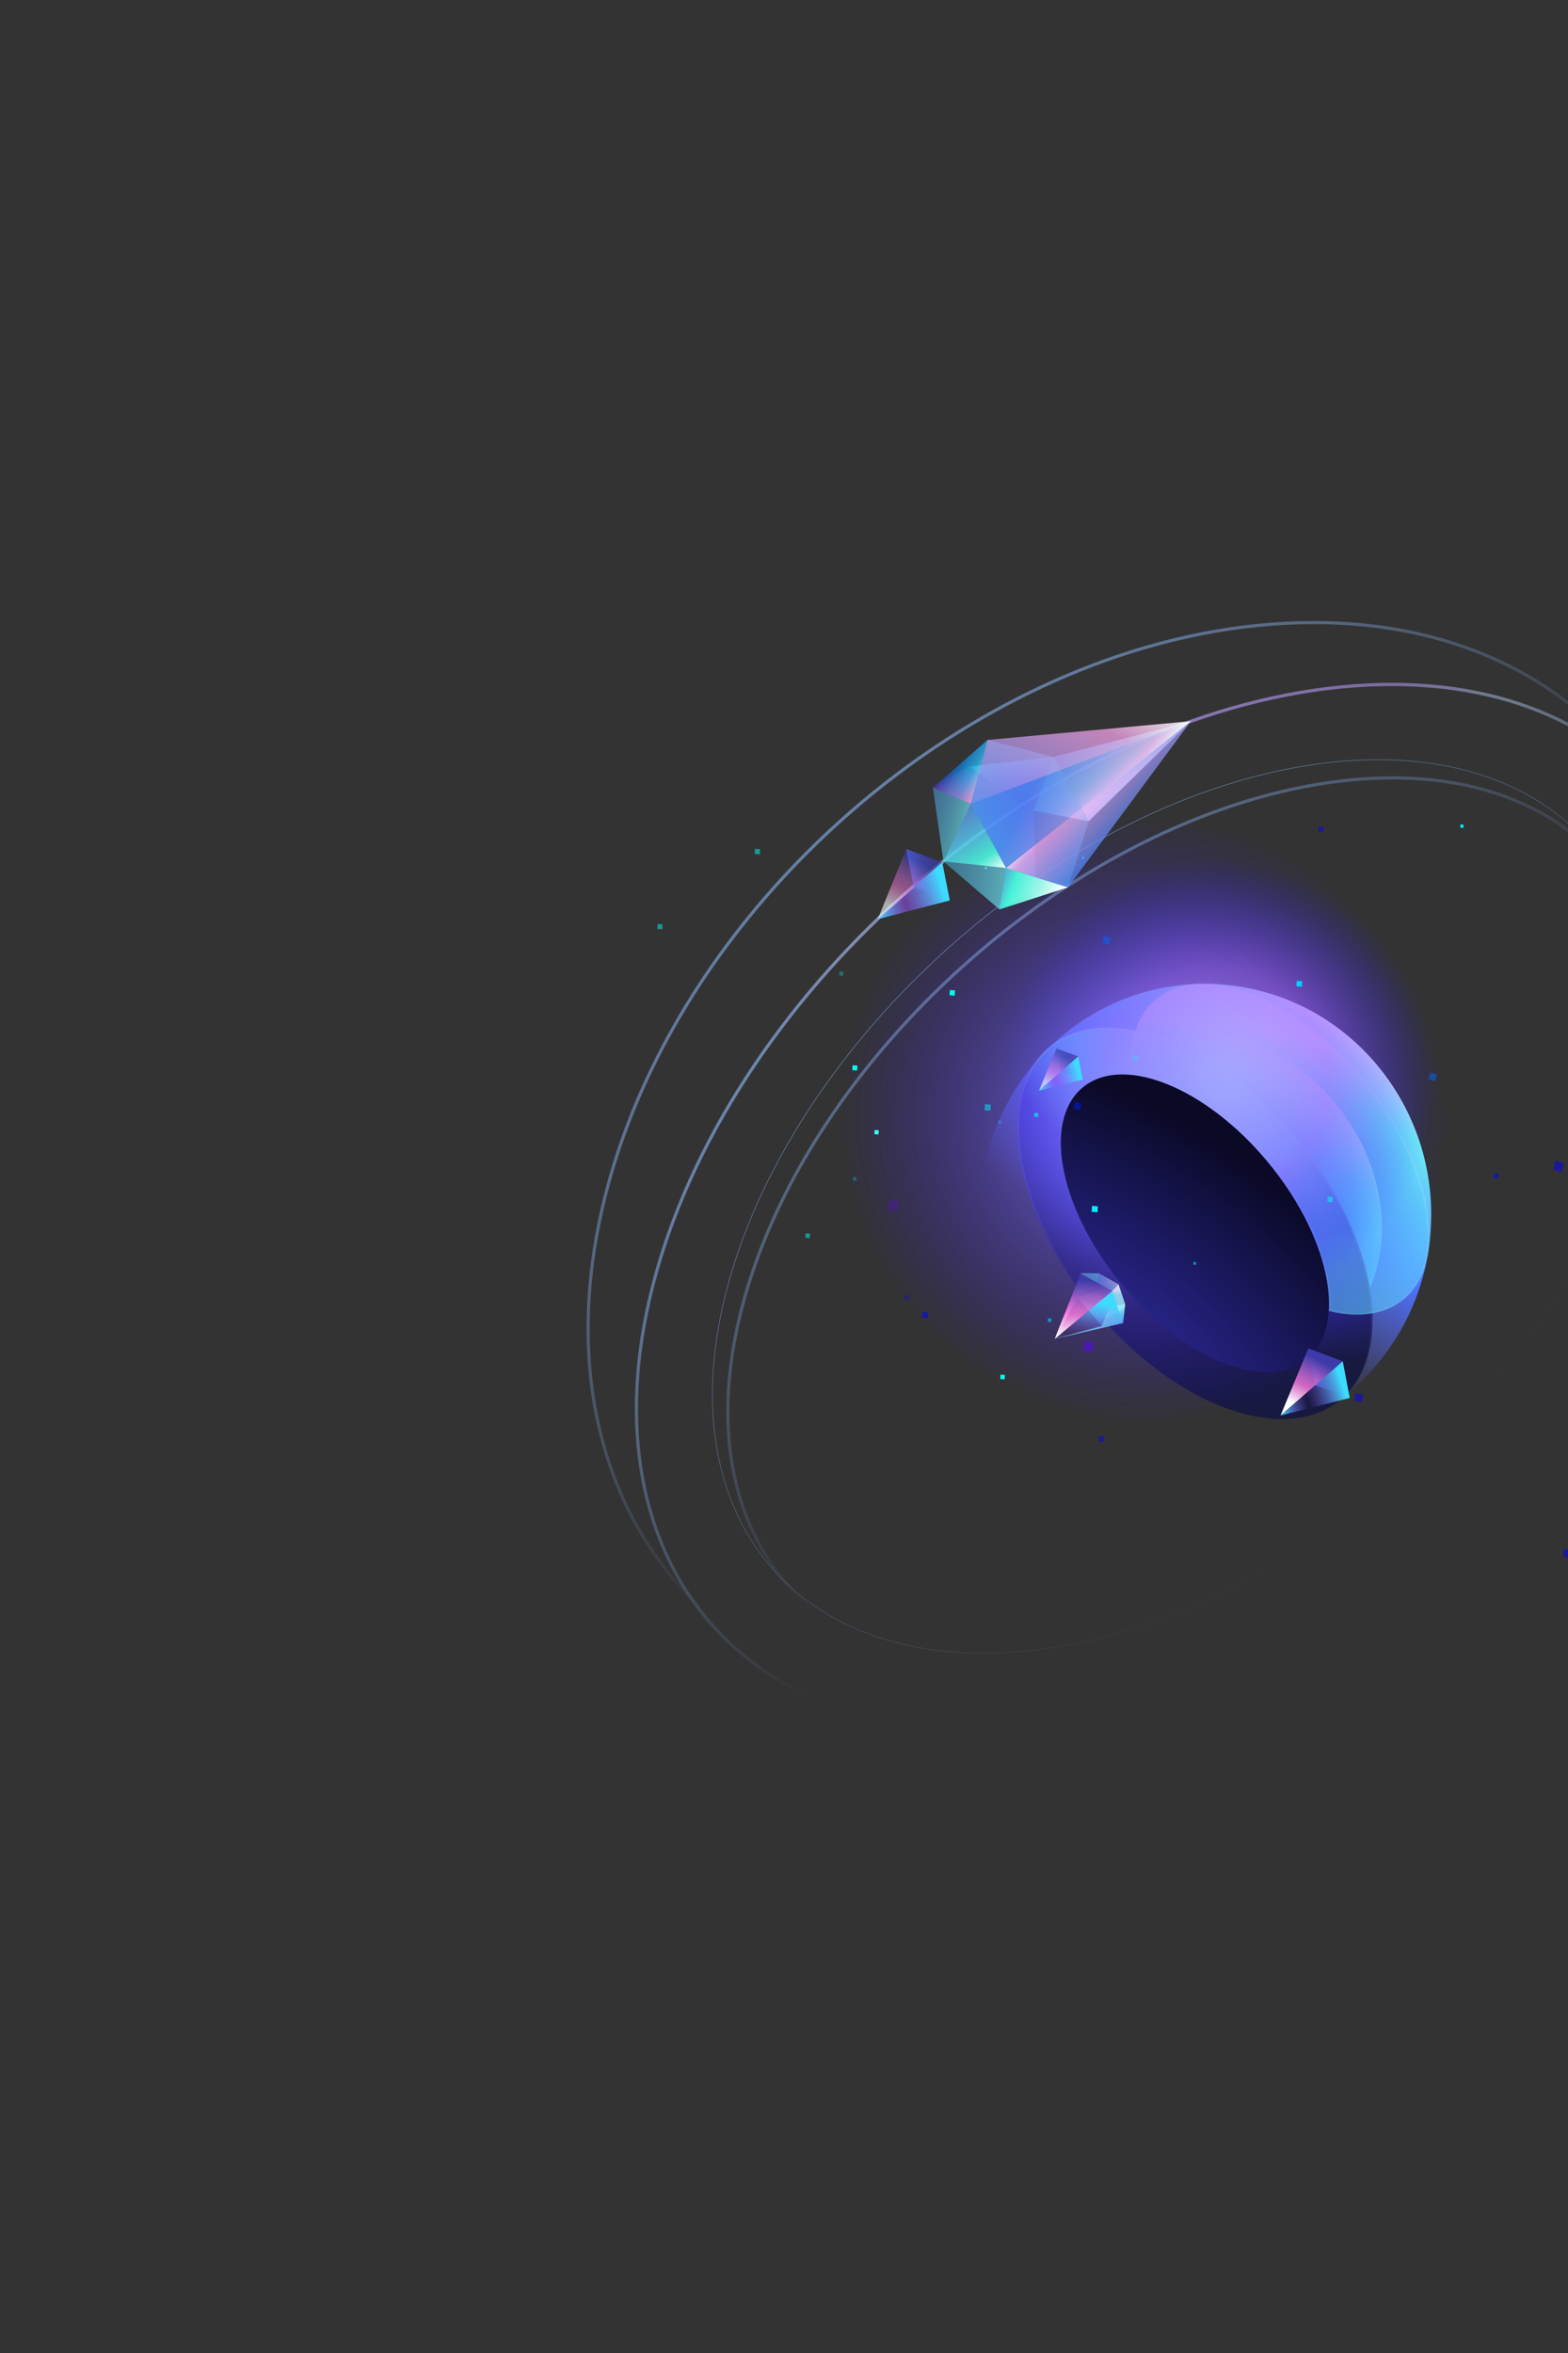 <svg width="640" height="960" viewBox="0 0 640 960" fill="none" xmlns="http://www.w3.org/2000/svg">
<rect x="0" y="0" width="640" height="960" fill="#333333" stroke="none"/>
<path d="M583.89 502.838C579.973 554.557 535.674 593.127 484.946 588.986C434.217 584.845 396.268 539.562 400.185 487.843C404.101 436.125 448.4 397.555 499.129 401.696C549.858 405.836 587.806 451.12 583.89 502.838Z" fill="url(#paint0_linear_58_167)"/>
<path d="M564.066 500.019C564.522 536.842 536.024 561.654 500.413 555.439C464.802 549.224 435.564 514.335 435.108 477.512C434.651 440.689 463.15 415.877 498.76 422.092C534.371 428.307 563.609 463.196 564.066 500.019Z" fill="url(#paint1_radial_58_167)"/>
<path d="M558.921 524.576C566.403 566.371 540.584 588.851 501.253 574.786C461.923 560.721 423.974 515.438 416.492 473.643C409.011 431.849 434.83 409.369 474.16 423.434C513.491 437.498 551.44 482.781 558.921 524.576Z" fill="url(#paint2_radial_58_167)"/>
<path d="M558.543 524.648C562.269 545.464 557.687 561.368 547.392 570.331C537.097 579.295 520.97 581.421 501.381 574.416C481.795 567.412 462.528 552.623 447.222 534.359C431.916 516.094 420.596 494.386 416.871 473.572C413.144 452.756 417.726 436.852 428.021 427.889C438.316 418.925 454.443 416.798 474.032 423.803C493.618 430.807 512.885 445.596 528.191 463.861C543.498 482.126 554.817 503.834 558.543 524.648Z" stroke="url(#paint3_linear_58_167)" stroke-opacity="0.2" stroke-width="0.776"/>
<mask id="path-5-inside-1_58_167" fill="white">
<path fill-rule="evenodd" clip-rule="evenodd" d="M542.331 534.874C542.618 530.42 542.231 525.447 541.097 520.018C534.516 488.528 505.278 453.639 475.792 442.092C470.709 440.101 465.951 438.934 461.59 438.527C459.301 408.644 479.719 393.849 510.12 405.22C543.122 417.563 575.39 456.068 582.193 491.222C588.46 523.605 570.931 541.849 542.331 534.874Z"/>
</mask>
<path fill-rule="evenodd" clip-rule="evenodd" d="M542.331 534.874C542.618 530.42 542.231 525.447 541.097 520.018C534.516 488.528 505.278 453.639 475.792 442.092C470.709 440.101 465.951 438.934 461.59 438.527C459.301 408.644 479.719 393.849 510.12 405.22C543.122 417.563 575.39 456.068 582.193 491.222C588.46 523.605 570.931 541.849 542.331 534.874Z" fill="url(#paint4_linear_58_167)"/>
<path d="M541.097 520.018L541.849 519.853L541.097 520.018ZM542.331 534.874L541.564 534.825L541.521 535.483L542.15 535.636L542.331 534.874ZM475.792 442.092L475.514 442.823L475.792 442.092ZM461.59 438.527L460.823 438.591L460.873 439.248L461.517 439.308L461.59 438.527ZM510.12 405.22L510.387 404.484L510.12 405.22ZM582.193 491.222L582.947 491.068L582.193 491.222ZM540.345 520.184C541.467 525.554 541.846 530.454 541.564 534.825L543.099 534.923C543.391 530.386 542.996 525.34 541.849 519.853L540.345 520.184ZM475.514 442.823C490.109 448.539 504.69 460.055 516.448 474.086C528.207 488.117 537.087 504.597 540.345 520.184L541.849 519.853C538.526 503.949 529.497 487.24 517.619 473.067C505.742 458.894 490.961 447.192 476.07 441.36L475.514 442.823ZM461.517 439.308C465.797 439.707 470.486 440.854 475.514 442.823L476.07 441.36C470.932 439.348 466.104 438.162 461.662 437.747L461.517 439.308ZM462.356 438.464C461.226 423.705 465.708 412.855 474.03 407.049C482.369 401.231 494.788 400.32 509.853 405.955L510.387 404.484C495.052 398.748 482.061 399.549 473.163 405.757C464.248 411.977 459.665 423.466 460.823 438.591L462.356 438.464ZM509.853 405.955C526.201 412.07 542.415 424.687 555.395 440.177C568.376 455.666 578.068 473.962 581.438 491.376L582.947 491.068C579.514 473.328 569.671 454.794 556.566 439.157C543.462 423.52 527.041 410.713 510.387 404.484L509.853 405.955ZM581.438 491.376C584.544 507.424 581.72 519.784 574.778 527.27C567.852 534.741 556.637 537.557 542.512 534.112L542.15 535.636C556.625 539.166 568.474 536.348 575.895 528.345C583.302 520.357 586.108 507.404 582.947 491.068L581.438 491.376Z" fill="url(#paint5_linear_58_167)" fill-opacity="0.3" mask="url(#path-5-inside-1_58_167)"/>
<g style="mix-blend-mode:lighten">
<ellipse cx="113.965" cy="110.356" rx="113.965" ry="110.356" transform="matrix(-0.642 -0.766 0.754 -0.657 480.817 606.226)" fill="url(#paint6_radial_58_167)" fill-opacity="0.6"/>
</g>
<g style="mix-blend-mode:lighten">
<path d="M357.516 343.757C422.344 287.313 520.072 295.46 575.797 361.955C631.522 428.45 624.142 528.112 559.313 584.557C494.484 641.001 396.756 632.854 341.032 566.359C285.307 499.864 292.687 400.202 357.516 343.757Z" fill="url(#paint7_radial_58_167)" fill-opacity="0.8"/>
</g>
<path d="M541.096 520.019C547.677 551.509 529.109 567.676 499.623 556.128C470.137 544.581 440.899 509.692 434.318 478.202C427.737 446.711 446.305 430.545 475.791 442.092C505.277 453.639 534.515 488.528 541.096 520.019Z" fill="url(#paint8_radial_58_167)"/>
<path d="M433.269 678.896C382.791 686.196 343.287 672.655 320.127 645.019C296.966 617.382 290.02 575.493 304.983 525.814C319.947 476.132 353.972 428.156 396.914 390.767C439.857 353.379 491.665 326.623 542.146 319.323C592.623 312.023 632.127 325.564 655.288 353.2C678.448 380.837 685.395 422.726 670.431 472.405C655.467 522.087 621.442 570.063 578.5 607.452C535.558 644.84 483.75 671.596 433.269 678.896Z" stroke="url(#paint9_linear_58_167)" stroke-width="1.294"/>
<path d="M427.556 672.511C376.959 679.828 337.257 666.265 313.951 638.455C290.644 610.644 283.708 568.553 298.706 518.758C313.705 468.961 347.796 420.905 390.794 383.468C433.793 346.03 485.688 319.22 536.286 311.903C586.883 304.587 626.585 318.149 649.891 345.96C673.198 373.77 680.134 415.861 665.136 465.657C650.137 515.453 616.046 563.509 573.048 600.946C530.049 638.384 478.154 665.194 427.556 672.511Z" stroke="url(#paint10_linear_58_167)" stroke-width="0.259"/>
<path d="M422.356 703.475C363.239 710.846 316.471 693.854 288.566 660.556C260.66 627.257 251.505 577.517 267.888 519.151C284.273 460.779 323.086 404.908 372.621 361.779C422.155 318.651 482.362 288.308 541.486 280.936C600.603 273.565 647.371 290.557 675.276 323.855C703.181 357.154 712.337 406.895 695.954 465.261C679.569 523.632 640.756 579.504 591.221 622.632C541.686 665.76 481.479 696.103 422.356 703.475Z" stroke="url(#paint11_linear_58_167)" stroke-width="1.294"/>
<path d="M422.356 703.475C363.239 710.846 316.471 693.854 288.566 660.556C260.66 627.257 251.505 577.517 267.888 519.151C284.273 460.779 323.086 404.908 372.621 361.779C422.155 318.651 482.362 288.308 541.486 280.936C600.603 273.565 647.371 290.557 675.276 323.855C703.181 357.154 712.337 406.895 695.954 465.261C679.569 523.632 640.756 579.504 591.221 622.632C541.686 665.76 481.479 696.103 422.356 703.475Z" stroke="url(#paint12_linear_58_167)" stroke-opacity="0.2" stroke-width="1.294"/>
<path d="M417.118 697.186C355.696 701.8 305.869 681.205 274.908 644.26C243.948 607.315 231.778 553.932 245.85 492.814C259.923 431.689 297.575 374.447 347.1 331.327C396.624 288.207 457.978 259.248 519.409 254.634C580.831 250.02 630.658 270.615 661.618 307.56C692.579 344.504 704.749 397.888 690.677 459.005C676.604 520.131 638.952 577.373 589.427 620.493C539.903 663.613 478.549 692.572 417.118 697.186Z" stroke="url(#paint13_linear_58_167)" stroke-width="1.294"/>
<rect width="2.414" height="2.414" transform="matrix(0.076 -1.007 0.987 0.081 401.863 452.938)" fill="#00F0FF" fill-opacity="0.5"/>
<rect width="0.995" height="0.995" transform="matrix(0.076 -1.007 0.987 0.081 401.822 354.611)" fill="#00F0FF"/>
<rect width="1.307" height="1.307" transform="matrix(-0.076 1.007 0.987 0.081 596.124 336.354)" fill="#00F0FF"/>
<rect width="1.505" height="1.505" transform="matrix(0.076 -1.007 0.987 0.081 437.295 328.302)" fill="#00F0FF"/>
<rect width="0.892" height="0.892" transform="matrix(0.076 -1.007 0.987 0.081 441.603 350.459)" fill="#00F0FF"/>
<rect width="2.414" height="2.414" transform="matrix(0.076 -1.007 0.987 0.081 445.564 494.403)" fill="#00F0FF"/>
<rect width="2.414" height="2.414" transform="matrix(0.076 -1.007 0.987 0.081 376.287 537.626)" fill="#0500FF" fill-opacity="0.5"/>
<rect width="1.687" height="1.687" transform="matrix(0.076 -1.007 0.987 0.081 356.882 462.716)" fill="#3DFFFB"/>
<rect width="3.138" height="3.138" transform="matrix(0.076 -1.007 0.987 0.081 552.969 571.706)" fill="#0500FF" fill-opacity="0.5"/>
<rect width="3.35" height="3.35" transform="matrix(0.076 -1.007 0.987 0.081 637.967 635.304)" fill="#0500FF" fill-opacity="0.5"/>
<rect width="2.869" height="2.869" transform="matrix(-0.949 -0.29 0.282 -0.967 585.713 441.197)" fill="#0066FF" fill-opacity="0.5"/>
<rect width="2.242" height="2.247" transform="matrix(-0.988 -0.081 0.076 -1.005 531.33 402.596)" fill="#00D1FF"/>
<rect width="2.696" height="2.696" transform="matrix(0.949 0.29 0.282 -0.967 438.064 452.148)" fill="#001AFF" fill-opacity="0.5"/>
<rect width="2.869" height="2.869" transform="matrix(-0.949 -0.29 0.282 -0.967 452.684 385.481)" fill="#0066FF" fill-opacity="0.5"/>
<rect width="2.072" height="2.077" transform="matrix(-0.988 -0.081 0.076 -1.005 540.138 339.397)" fill="#0500FF" fill-opacity="0.5"/>
<rect width="2.007" height="2.007" transform="matrix(-0.949 -0.29 0.282 -0.967 611.423 481.008)" fill="#0500FF" fill-opacity="0.5"/>
<rect width="3.734" height="3.734" transform="matrix(-0.949 -0.29 0.282 -0.967 637.4 478.21)" fill="#0500FF" fill-opacity="0.5"/>
<rect width="1.608" height="1.607" transform="matrix(0.076 -1.006 0.987 0.081 422.114 455.614)" fill="#00FFF0" fill-opacity="0.6"/>
<rect width="1.811" height="1.811" transform="matrix(0.076 -1.006 0.987 0.081 408.265 562.644)" fill="#00FFF0"/>
<rect width="2" height="1.999" transform="matrix(-0.076 1.006 0.987 0.081 348.014 434.598)" fill="#00FFF0"/>
<rect width="2.128" height="2.127" transform="matrix(0.076 -1.006 0.987 0.081 387.568 406.056)" fill="#00FFF0"/>
<rect width="2.128" height="2.127" transform="matrix(0.076 -1.006 0.987 0.081 541.78 490.39)" fill="#00FFF0" fill-opacity="0.5"/>
<rect width="1.167" height="1.166" transform="matrix(0.076 -1.006 0.987 0.081 487.018 515.987)" fill="#00FFF0" fill-opacity="0.5"/>
<rect width="2.128" height="2.128" transform="matrix(-0.508 -0.868 0.85 -0.516 449.265 588.576)" fill="#0500FF" fill-opacity="0.5"/>
<rect width="1.486" height="1.485" transform="matrix(0.076 -1.006 0.987 0.081 427.641 539.314)" fill="#00D1FF" fill-opacity="0.6"/>
<rect width="4.004" height="4.002" transform="matrix(0.076 -1.006 0.987 0.081 442.098 551.348)" fill="#6100FF" fill-opacity="0.5"/>
<g opacity="0.5">
<rect width="1.608" height="1.607" transform="matrix(0.076 -1.006 0.987 0.081 342.553 397.981)" fill="#00FFF0" fill-opacity="0.6"/>
<rect width="1.811" height="1.811" transform="matrix(0.076 -1.006 0.987 0.081 328.705 505.011)" fill="#00FFF0"/>
<rect width="2" height="1.999" transform="matrix(-0.076 1.006 0.987 0.081 268.453 376.967)" fill="#00FFF0"/>
<rect width="2.128" height="2.127" transform="matrix(0.076 -1.006 0.987 0.081 308.007 348.423)" fill="#00FFF0"/>
<rect width="2.128" height="2.127" transform="matrix(0.076 -1.006 0.987 0.081 462.219 432.758)" fill="#00FFF0" fill-opacity="0.5"/>
<rect width="1.167" height="1.166" transform="matrix(0.076 -1.006 0.987 0.081 407.458 458.354)" fill="#00FFF0" fill-opacity="0.5"/>
<rect width="2.128" height="2.128" transform="matrix(-0.508 -0.868 0.85 -0.516 369.704 530.944)" fill="#0500FF" fill-opacity="0.5"/>
<rect width="1.486" height="1.485" transform="matrix(0.076 -1.006 0.987 0.081 348.08 481.682)" fill="#00D1FF" fill-opacity="0.6"/>
<rect width="4.004" height="4.002" transform="matrix(0.076 -1.006 0.987 0.081 362.537 493.718)" fill="#6100FF" fill-opacity="0.5"/>
</g>
<path d="M536.843 565.15L534.003 550.187L548.058 555.385L550.898 570.347L536.843 565.15Z" fill="url(#paint14_linear_58_167)"/>
<path d="M548.059 555.387L534.004 550.189L522.685 577.477L548.059 555.387Z" fill="url(#paint15_linear_58_167)"/>
<path d="M548.059 555.389L550.915 570.347L522.685 577.479L548.059 555.389Z" fill="url(#paint16_linear_58_167)"/>
<path d="M433.021 437.19L431.229 427.749L440.098 431.029L441.89 440.47L433.021 437.19Z" fill="url(#paint17_linear_58_167)"/>
<path d="M440.099 431.028L431.229 427.747L424.085 444.968L440.099 431.028Z" fill="url(#paint18_linear_58_167)" fill-opacity="0.6"/>
<path d="M440.099 431.028L441.901 440.467L424.085 444.968L440.099 431.028Z" fill="url(#paint19_linear_58_167)"/>
<path d="M372.955 362.044L369.893 346.456L384.588 351.781L387.65 367.369L372.955 362.044Z" fill="url(#paint20_linear_58_167)"/>
<path d="M384.588 351.784L369.893 346.459L358.268 375.002L384.588 351.784Z" fill="url(#paint21_linear_58_167)" fill-opacity="0.6"/>
<path d="M384.588 351.784L387.667 367.368L358.268 375.003L384.588 351.784Z" fill="url(#paint22_linear_58_167)"/>
<path d="M448.544 519.519L447.659 526.675L452.886 532.753L459.247 532.09L456.529 523.982L448.544 519.519Z" fill="url(#paint23_linear_58_167)" fill-opacity="0.7"/>
<path d="M430.548 546.24L449.745 540.992L458.419 539.79L430.548 546.24Z" fill="url(#paint24_linear_58_167)" fill-opacity="0.8"/>
<path d="M430.547 546.241L439.801 529.38L441.1 519.532L430.547 546.241Z" fill="url(#paint25_linear_58_167)"/>
<path d="M441.098 519.534L439.802 529.386L447.659 526.675L448.544 519.518L441.098 519.534Z" fill="url(#paint26_linear_58_167)" fill-opacity="0.6"/>
<path d="M449.744 540.991L439.803 529.384L447.661 526.673L452.886 532.751L449.744 540.991Z" fill="url(#paint27_linear_58_167)" fill-opacity="0.6"/>
<path d="M449.742 540.994L458.418 539.789L459.247 532.089L452.885 532.753L449.742 540.994Z" fill="url(#paint28_linear_58_167)" fill-opacity="0.8"/>
<path d="M430.548 546.24L453.965 526.724L458.419 539.79L430.548 546.24Z" fill="url(#paint29_linear_58_167)"/>
<path d="M430.547 546.239L453.964 526.723L441.1 519.53L430.547 546.239Z" fill="url(#paint30_linear_58_167)"/>
<path d="M458.418 539.79L453.965 526.723L456.529 523.98L459.246 532.093L458.418 539.79Z" fill="url(#paint31_linear_58_167)" fill-opacity="0.6"/>
<path d="M441.096 519.534L453.963 526.724L456.529 523.981L448.541 519.518L441.096 519.534Z" fill="url(#paint32_linear_58_167)" fill-opacity="0.6"/>
<path d="M429.998 308.811L444.353 335.068L421.855 330.616L429.998 308.811Z" fill="url(#paint33_linear_58_167)"/>
<path d="M430 308.811L444.354 335.068L486.082 294.235L430 308.811Z" fill="url(#paint34_linear_58_167)"/>
<path d="M395.39 312.715L421.867 330.614L429.999 308.811L395.39 312.715Z" fill="url(#paint35_linear_58_167)"/>
<path d="M422.85 362.949L421.866 330.613L395.39 312.717L380.774 321.358L385.095 351.443L407.933 371.038L422.85 362.949Z" fill="url(#paint36_linear_58_167)" fill-opacity="0.5"/>
<path d="M410.658 354.157L435.926 362.02L444.354 335.068L430 308.811L403.057 301.896L396.303 327.899L410.658 354.157Z" fill="url(#paint37_radial_58_167)" fill-opacity="0.5"/>
<path d="M396.303 327.898L410.658 354.156L385.091 351.442L396.303 327.898Z" fill="url(#paint38_linear_58_167)"/>
<path d="M396.304 327.899L410.658 354.157L486.082 294.234L396.304 327.899Z" fill="url(#paint39_linear_58_167)" fill-opacity="0.9"/>
<path d="M407.934 371.039L410.658 354.157L385.091 351.443L407.934 371.039Z" fill="url(#paint40_linear_58_167)" fill-opacity="0.5"/>
<path d="M380.774 321.356L396.303 327.898L385.093 351.446L380.774 321.356Z" fill="url(#paint41_linear_58_167)" fill-opacity="0.5"/>
<path d="M407.935 371.04L410.658 354.158L435.926 362.021L407.935 371.04Z" fill="url(#paint42_linear_58_167)"/>
<path d="M380.775 321.356L396.304 327.899L403.058 301.895L380.775 321.356Z" fill="url(#paint43_linear_58_167)"/>
<path d="M380.775 321.356L396.304 327.899L403.058 301.895L380.775 321.356Z" fill="url(#paint44_linear_58_167)" fill-opacity="0.6"/>
<path d="M486.083 294.234L410.658 354.157L435.926 362.021L486.083 294.234Z" fill="url(#paint45_linear_58_167)" fill-opacity="0.9"/>
<path d="M486.083 294.233L396.302 327.896L403.056 301.893L486.083 294.233Z" fill="url(#paint46_linear_58_167)" fill-opacity="0.9"/>
<defs>
<linearGradient id="paint0_linear_58_167" x1="531.825" y1="411.2" x2="464.467" y2="516.351" gradientUnits="userSpaceOnUse">
<stop stop-color="white"/>
<stop offset="0.166" stop-color="#71FFF6"/>
<stop offset="0.552" stop-color="#4F75FF"/>
<stop offset="1" stop-color="#5E64FF" stop-opacity="0"/>
</linearGradient>
<radialGradient id="paint1_radial_58_167" cx="0" cy="0" r="1" gradientUnits="userSpaceOnUse" gradientTransform="translate(493.132 515.431) rotate(-78.279) scale(83.569 98.085)">
<stop offset="0.406" stop-color="#3330B1" stop-opacity="0.1"/>
<stop offset="0.679" stop-color="#58FFFF" stop-opacity="0.5"/>
<stop offset="1" stop-color="white"/>
</radialGradient>
<radialGradient id="paint2_radial_58_167" cx="0" cy="0" r="1" gradientUnits="userSpaceOnUse" gradientTransform="translate(486.984 433.916) rotate(122.777) scale(105.737 180.153)">
<stop stop-color="white"/>
<stop offset="0.298" stop-color="#5EF5FF"/>
<stop offset="0.538" stop-color="#3432BD"/>
<stop offset="0.914" stop-color="#171940"/>
</radialGradient>
<linearGradient id="paint3_linear_58_167" x1="483.777" y1="426.976" x2="457.202" y2="540.58" gradientUnits="userSpaceOnUse">
<stop stop-color="white"/>
<stop offset="1" stop-color="white" stop-opacity="0"/>
</linearGradient>
<linearGradient id="paint4_linear_58_167" x1="529.373" y1="423.246" x2="519.941" y2="503.053" gradientUnits="userSpaceOnUse">
<stop stop-color="white"/>
<stop offset="0.502" stop-color="#4FFFF4" stop-opacity="0.1"/>
<stop offset="1" stop-color="#5ECFFF" stop-opacity="0.6"/>
</linearGradient>
<linearGradient id="paint5_linear_58_167" x1="521.848" y1="388.404" x2="535.384" y2="567.863" gradientUnits="userSpaceOnUse">
<stop stop-color="white"/>
<stop offset="1" stop-color="white" stop-opacity="0"/>
</linearGradient>
<radialGradient id="paint6_radial_58_167" cx="0" cy="0" r="1" gradientUnits="userSpaceOnUse" gradientTransform="translate(113.965 118.177) rotate(80.725) scale(87.741 90.636)">
<stop offset="0.073" stop-color="white"/>
<stop offset="0.508" stop-color="#C173FF" stop-opacity="0.9"/>
<stop offset="1" stop-color="#0E26FF" stop-opacity="0"/>
</radialGradient>
<radialGradient id="paint7_radial_58_167" cx="0" cy="0" r="1" gradientUnits="userSpaceOnUse" gradientTransform="translate(466.735 456.913) rotate(-50.085) scale(124.036 124.617)">
<stop offset="0.073" stop-color="#8785FF"/>
<stop offset="1" stop-color="#3E0EFF" stop-opacity="0"/>
</radialGradient>
<radialGradient id="paint8_radial_58_167" cx="0" cy="0" r="1" gradientUnits="userSpaceOnUse" gradientTransform="translate(438.427 557.326) rotate(-56.239) scale(108.001 189.138)">
<stop stop-color="#3330B1"/>
<stop offset="1" stop-color="#0A0926"/>
</radialGradient>
<linearGradient id="paint9_linear_58_167" x1="352.656" y1="337.956" x2="502.714" y2="510.303" gradientUnits="userSpaceOnUse">
<stop stop-color="#8FBCFF" stop-opacity="0.6"/>
<stop offset="1" stop-color="#8FBCFF" stop-opacity="0"/>
</linearGradient>
<linearGradient id="paint10_linear_58_167" x1="382.784" y1="373.91" x2="577.348" y2="597.374" gradientUnits="userSpaceOnUse">
<stop stop-color="#8FBCFF" stop-opacity="0.6"/>
<stop offset="1" stop-color="#8FBCFF" stop-opacity="0"/>
</linearGradient>
<linearGradient id="paint11_linear_58_167" x1="312.91" y1="290.53" x2="518.599" y2="526.771" gradientUnits="userSpaceOnUse">
<stop stop-color="white" stop-opacity="0.6"/>
<stop offset="0.344" stop-color="#8FBCFF" stop-opacity="0.6"/>
<stop offset="1" stop-color="#8FBCFF" stop-opacity="0"/>
</linearGradient>
<linearGradient id="paint12_linear_58_167" x1="496.471" y1="293.017" x2="516.121" y2="376.962" gradientUnits="userSpaceOnUse">
<stop stop-color="#FF48D7"/>
<stop offset="0.234" stop-color="white" stop-opacity="0.766"/>
<stop offset="1" stop-color="#FF48D7" stop-opacity="0"/>
</linearGradient>
<linearGradient id="paint13_linear_58_167" x1="336.116" y1="318.222" x2="485.031" y2="489.256" gradientUnits="userSpaceOnUse">
<stop stop-color="#8FBCFF" stop-opacity="0.6"/>
<stop offset="1" stop-color="#8FBCFF" stop-opacity="0"/>
</linearGradient>
<linearGradient id="paint14_linear_58_167" x1="533.297" y1="559.52" x2="551.613" y2="560.907" gradientUnits="userSpaceOnUse">
<stop stop-color="#6083FF"/>
<stop offset="1" stop-color="#0C1E5E" stop-opacity="0"/>
</linearGradient>
<linearGradient id="paint15_linear_58_167" x1="537.614" y1="548.245" x2="522.096" y2="577.11" gradientUnits="userSpaceOnUse">
<stop offset="0.171" stop-color="#3D3BA9"/>
<stop offset="0.538" stop-color="#FF7BE2" stop-opacity="0.8"/>
<stop offset="0.792" stop-color="white"/>
</linearGradient>
<linearGradient id="paint16_linear_58_167" x1="522.785" y1="577.598" x2="549.803" y2="568.917" gradientUnits="userSpaceOnUse">
<stop stop-color="#3DDCFF"/>
<stop offset="0.427" stop-color="#9D50FF" stop-opacity="0"/>
<stop offset="0.977" stop-color="#3DDCFF"/>
</linearGradient>
<linearGradient id="paint17_linear_58_167" x1="430.783" y1="433.638" x2="442.341" y2="434.513" gradientUnits="userSpaceOnUse">
<stop stop-color="#6083FF"/>
<stop offset="1" stop-color="#0C1E5E" stop-opacity="0"/>
</linearGradient>
<linearGradient id="paint18_linear_58_167" x1="433.507" y1="426.52" x2="423.714" y2="444.737" gradientUnits="userSpaceOnUse">
<stop offset="0.171" stop-color="#3D3BA9"/>
<stop offset="0.538" stop-color="#FF7BE2" stop-opacity="0.8"/>
<stop offset="0.792" stop-color="white"/>
</linearGradient>
<linearGradient id="paint19_linear_58_167" x1="424.149" y1="445.044" x2="441.199" y2="439.565" gradientUnits="userSpaceOnUse">
<stop stop-color="#3DDCFF"/>
<stop offset="0.427" stop-color="#9D50FF" stop-opacity="0.5"/>
<stop offset="0.977" stop-color="#3DDCFF"/>
</linearGradient>
<linearGradient id="paint20_linear_58_167" x1="369.218" y1="356.197" x2="388.333" y2="357.521" gradientUnits="userSpaceOnUse">
<stop stop-color="#6083FF"/>
<stop offset="1" stop-color="#0C1E5E" stop-opacity="0"/>
</linearGradient>
<linearGradient id="paint21_linear_58_167" x1="373.645" y1="344.406" x2="357.655" y2="374.625" gradientUnits="userSpaceOnUse">
<stop offset="0.171" stop-color="#3D3BA9"/>
<stop offset="0.538" stop-color="#FF7BE2" stop-opacity="0.8"/>
<stop offset="0.792" stop-color="white"/>
</linearGradient>
<linearGradient id="paint22_linear_58_167" x1="358.373" y1="375.127" x2="386.499" y2="365.89" gradientUnits="userSpaceOnUse">
<stop stop-color="#3DDCFF"/>
<stop offset="0.427" stop-color="#9D50FF" stop-opacity="0.5"/>
<stop offset="0.977" stop-color="#3DDCFF"/>
</linearGradient>
<linearGradient id="paint23_linear_58_167" x1="445.182" y1="524.351" x2="457.56" y2="525.072" gradientUnits="userSpaceOnUse">
<stop stop-color="#6587FF"/>
<stop offset="1" stop-color="#D8E0FF" stop-opacity="0.9"/>
</linearGradient>
<linearGradient id="paint24_linear_58_167" x1="447.971" y1="531.07" x2="457.483" y2="547.595" gradientUnits="userSpaceOnUse">
<stop offset="0.135" stop-color="white"/>
<stop offset="0.281" stop-color="#89F8FF" stop-opacity="0.935"/>
<stop offset="0.646" stop-color="#71F6FF" stop-opacity="0.921"/>
<stop offset="1" stop-color="#4A72FF" stop-opacity="0.9"/>
</linearGradient>
<linearGradient id="paint25_linear_58_167" x1="430.592" y1="527.29" x2="439.221" y2="541.536" gradientUnits="userSpaceOnUse">
<stop offset="0.171" stop-color="#3D3BA9"/>
<stop offset="0.538" stop-color="#FF7BE2" stop-opacity="0.8"/>
<stop offset="0.792" stop-color="white"/>
</linearGradient>
<linearGradient id="paint26_linear_58_167" x1="444.508" y1="516.566" x2="448.895" y2="526.361" gradientUnits="userSpaceOnUse">
<stop offset="0.135" stop-color="white"/>
<stop offset="0.281" stop-color="#89F8FF" stop-opacity="0.935"/>
<stop offset="0.646" stop-color="#71F6FF" stop-opacity="0.921"/>
<stop offset="1" stop-color="#4A72FF" stop-opacity="0.9"/>
</linearGradient>
<linearGradient id="paint27_linear_58_167" x1="442.891" y1="526.695" x2="439.142" y2="537.167" gradientUnits="userSpaceOnUse">
<stop offset="0.135" stop-color="white"/>
<stop offset="0.281" stop-color="#89F8FF" stop-opacity="0.935"/>
<stop offset="0.646" stop-color="#71F6FF" stop-opacity="0.921"/>
<stop offset="1" stop-color="#4A72FF" stop-opacity="0.9"/>
</linearGradient>
<linearGradient id="paint28_linear_58_167" x1="457.942" y1="532.281" x2="461.881" y2="539.725" gradientUnits="userSpaceOnUse">
<stop offset="0.135" stop-color="white"/>
<stop offset="0.281" stop-color="#89F8FF" stop-opacity="0.935"/>
<stop offset="0.646" stop-color="#71F6FF" stop-opacity="0.921"/>
<stop offset="1" stop-color="#4A72FF" stop-opacity="0.9"/>
</linearGradient>
<linearGradient id="paint29_linear_58_167" x1="439.31" y1="556.509" x2="444.256" y2="530.341" gradientUnits="userSpaceOnUse">
<stop stop-color="#3DDCFF"/>
<stop offset="0.427" stop-color="#9D50FF" stop-opacity="0"/>
<stop offset="0.977" stop-color="#3DDCFF"/>
</linearGradient>
<linearGradient id="paint30_linear_58_167" x1="450.742" y1="516.569" x2="448.771" y2="553.886" gradientUnits="userSpaceOnUse">
<stop offset="0.171" stop-color="#3D3BA9"/>
<stop offset="0.538" stop-color="#FF7BE2" stop-opacity="0.8"/>
<stop offset="0.792" stop-color="white"/>
</linearGradient>
<linearGradient id="paint31_linear_58_167" x1="457.499" y1="523.646" x2="460.057" y2="539.278" gradientUnits="userSpaceOnUse">
<stop offset="0.135" stop-color="white"/>
<stop offset="0.281" stop-color="#89F8FF" stop-opacity="0.935"/>
<stop offset="0.646" stop-color="#71F6FF" stop-opacity="0.921"/>
<stop offset="1" stop-color="#4A72FF" stop-opacity="0.9"/>
</linearGradient>
<linearGradient id="paint32_linear_58_167" x1="445.552" y1="524.851" x2="453.723" y2="518.003" gradientUnits="userSpaceOnUse">
<stop stop-color="#3E5ABE"/>
<stop offset="1" stop-color="#3E5ABE" stop-opacity="0"/>
</linearGradient>
<linearGradient id="paint33_linear_58_167" x1="409.579" y1="354.767" x2="388.042" y2="324.681" gradientUnits="userSpaceOnUse">
<stop stop-color="white"/>
<stop offset="0.227" stop-color="#47FFDE" stop-opacity="0.8"/>
<stop offset="1" stop-color="#6D61FF" stop-opacity="0.5"/>
</linearGradient>
<linearGradient id="paint34_linear_58_167" x1="409.579" y1="354.768" x2="388.043" y2="324.683" gradientUnits="userSpaceOnUse">
<stop stop-color="white"/>
<stop offset="0.227" stop-color="#47FFDE" stop-opacity="0.8"/>
<stop offset="1" stop-color="#6D61FF" stop-opacity="0.5"/>
</linearGradient>
<linearGradient id="paint35_linear_58_167" x1="401.582" y1="302.731" x2="412.359" y2="324.201" gradientUnits="userSpaceOnUse">
<stop stop-color="white"/>
<stop offset="0.227" stop-color="#47FFDE" stop-opacity="0.8"/>
<stop offset="1" stop-color="#6D61FF" stop-opacity="0.5"/>
</linearGradient>
<linearGradient id="paint36_linear_58_167" x1="430.705" y1="325.606" x2="375.802" y2="355.62" gradientUnits="userSpaceOnUse">
<stop stop-color="#6D61FF"/>
<stop offset="1" stop-color="#47FFDE"/>
</linearGradient>
<radialGradient id="paint37_radial_58_167" cx="0" cy="0" r="1" gradientUnits="userSpaceOnUse" gradientTransform="translate(420.329 331.484) rotate(-118.664) scale(50.732 28.669)">
<stop stop-color="#6D61FF"/>
<stop offset="1" stop-color="#47FFDE"/>
</radialGradient>
<linearGradient id="paint38_linear_58_167" x1="409.579" y1="354.767" x2="388.042" y2="324.682" gradientUnits="userSpaceOnUse">
<stop stop-color="white"/>
<stop offset="0.227" stop-color="#47FFDE" stop-opacity="0.8"/>
<stop offset="1" stop-color="#6D61FF" stop-opacity="0.5"/>
</linearGradient>
<linearGradient id="paint39_linear_58_167" x1="401.55" y1="353.241" x2="445.268" y2="375.285" gradientUnits="userSpaceOnUse">
<stop offset="0.073" stop-color="#4B86FA" stop-opacity="0.8"/>
<stop offset="0.792" stop-color="#FCA6EF" stop-opacity="0.8"/>
<stop offset="1" stop-color="white"/>
</linearGradient>
<linearGradient id="paint40_linear_58_167" x1="410.27" y1="353.448" x2="383.453" y2="352.317" gradientUnits="userSpaceOnUse">
<stop stop-color="#7BFFE7" stop-opacity="0.8"/>
<stop offset="1" stop-color="#322994" stop-opacity="0.5"/>
</linearGradient>
<linearGradient id="paint41_linear_58_167" x1="396.691" y1="328.607" x2="378.868" y2="325.606" gradientUnits="userSpaceOnUse">
<stop stop-color="#7BFFE7" stop-opacity="0.9"/>
<stop offset="1" stop-color="#322994" stop-opacity="0.5"/>
</linearGradient>
<linearGradient id="paint42_linear_58_167" x1="434.451" y1="362.857" x2="402.023" y2="351.231" gradientUnits="userSpaceOnUse">
<stop stop-color="white"/>
<stop offset="0.587" stop-color="#47FFDE" stop-opacity="0.9"/>
<stop offset="1" stop-color="#6D61FF" stop-opacity="0.5"/>
</linearGradient>
<linearGradient id="paint43_linear_58_167" x1="381.788" y1="321.418" x2="398.262" y2="330.73" gradientUnits="userSpaceOnUse">
<stop stop-color="#0A3892"/>
<stop offset="0.536" stop-color="#29B2ED" stop-opacity="0.8"/>
<stop offset="0.968" stop-color="white"/>
</linearGradient>
<linearGradient id="paint44_linear_58_167" x1="392.722" y1="331.056" x2="391.718" y2="313.653" gradientUnits="userSpaceOnUse">
<stop stop-color="#FF439D"/>
<stop offset="1" stop-color="#FF43D6" stop-opacity="0"/>
</linearGradient>
<linearGradient id="paint45_linear_58_167" x1="476.221" y1="321.727" x2="455.719" y2="302.419" gradientUnits="userSpaceOnUse">
<stop offset="0.073" stop-color="#4B86FA" stop-opacity="0.8"/>
<stop offset="0.792" stop-color="#FCA6EF" stop-opacity="0.8"/>
<stop offset="1" stop-color="white"/>
</linearGradient>
<linearGradient id="paint46_linear_58_167" x1="323.482" y1="314.92" x2="362.443" y2="234.436" gradientUnits="userSpaceOnUse">
<stop offset="0.073" stop-color="#4B86FA" stop-opacity="0.8"/>
<stop offset="0.792" stop-color="#FCA6EF" stop-opacity="0.8"/>
<stop offset="1" stop-color="white"/>
</linearGradient>
</defs>
</svg>
